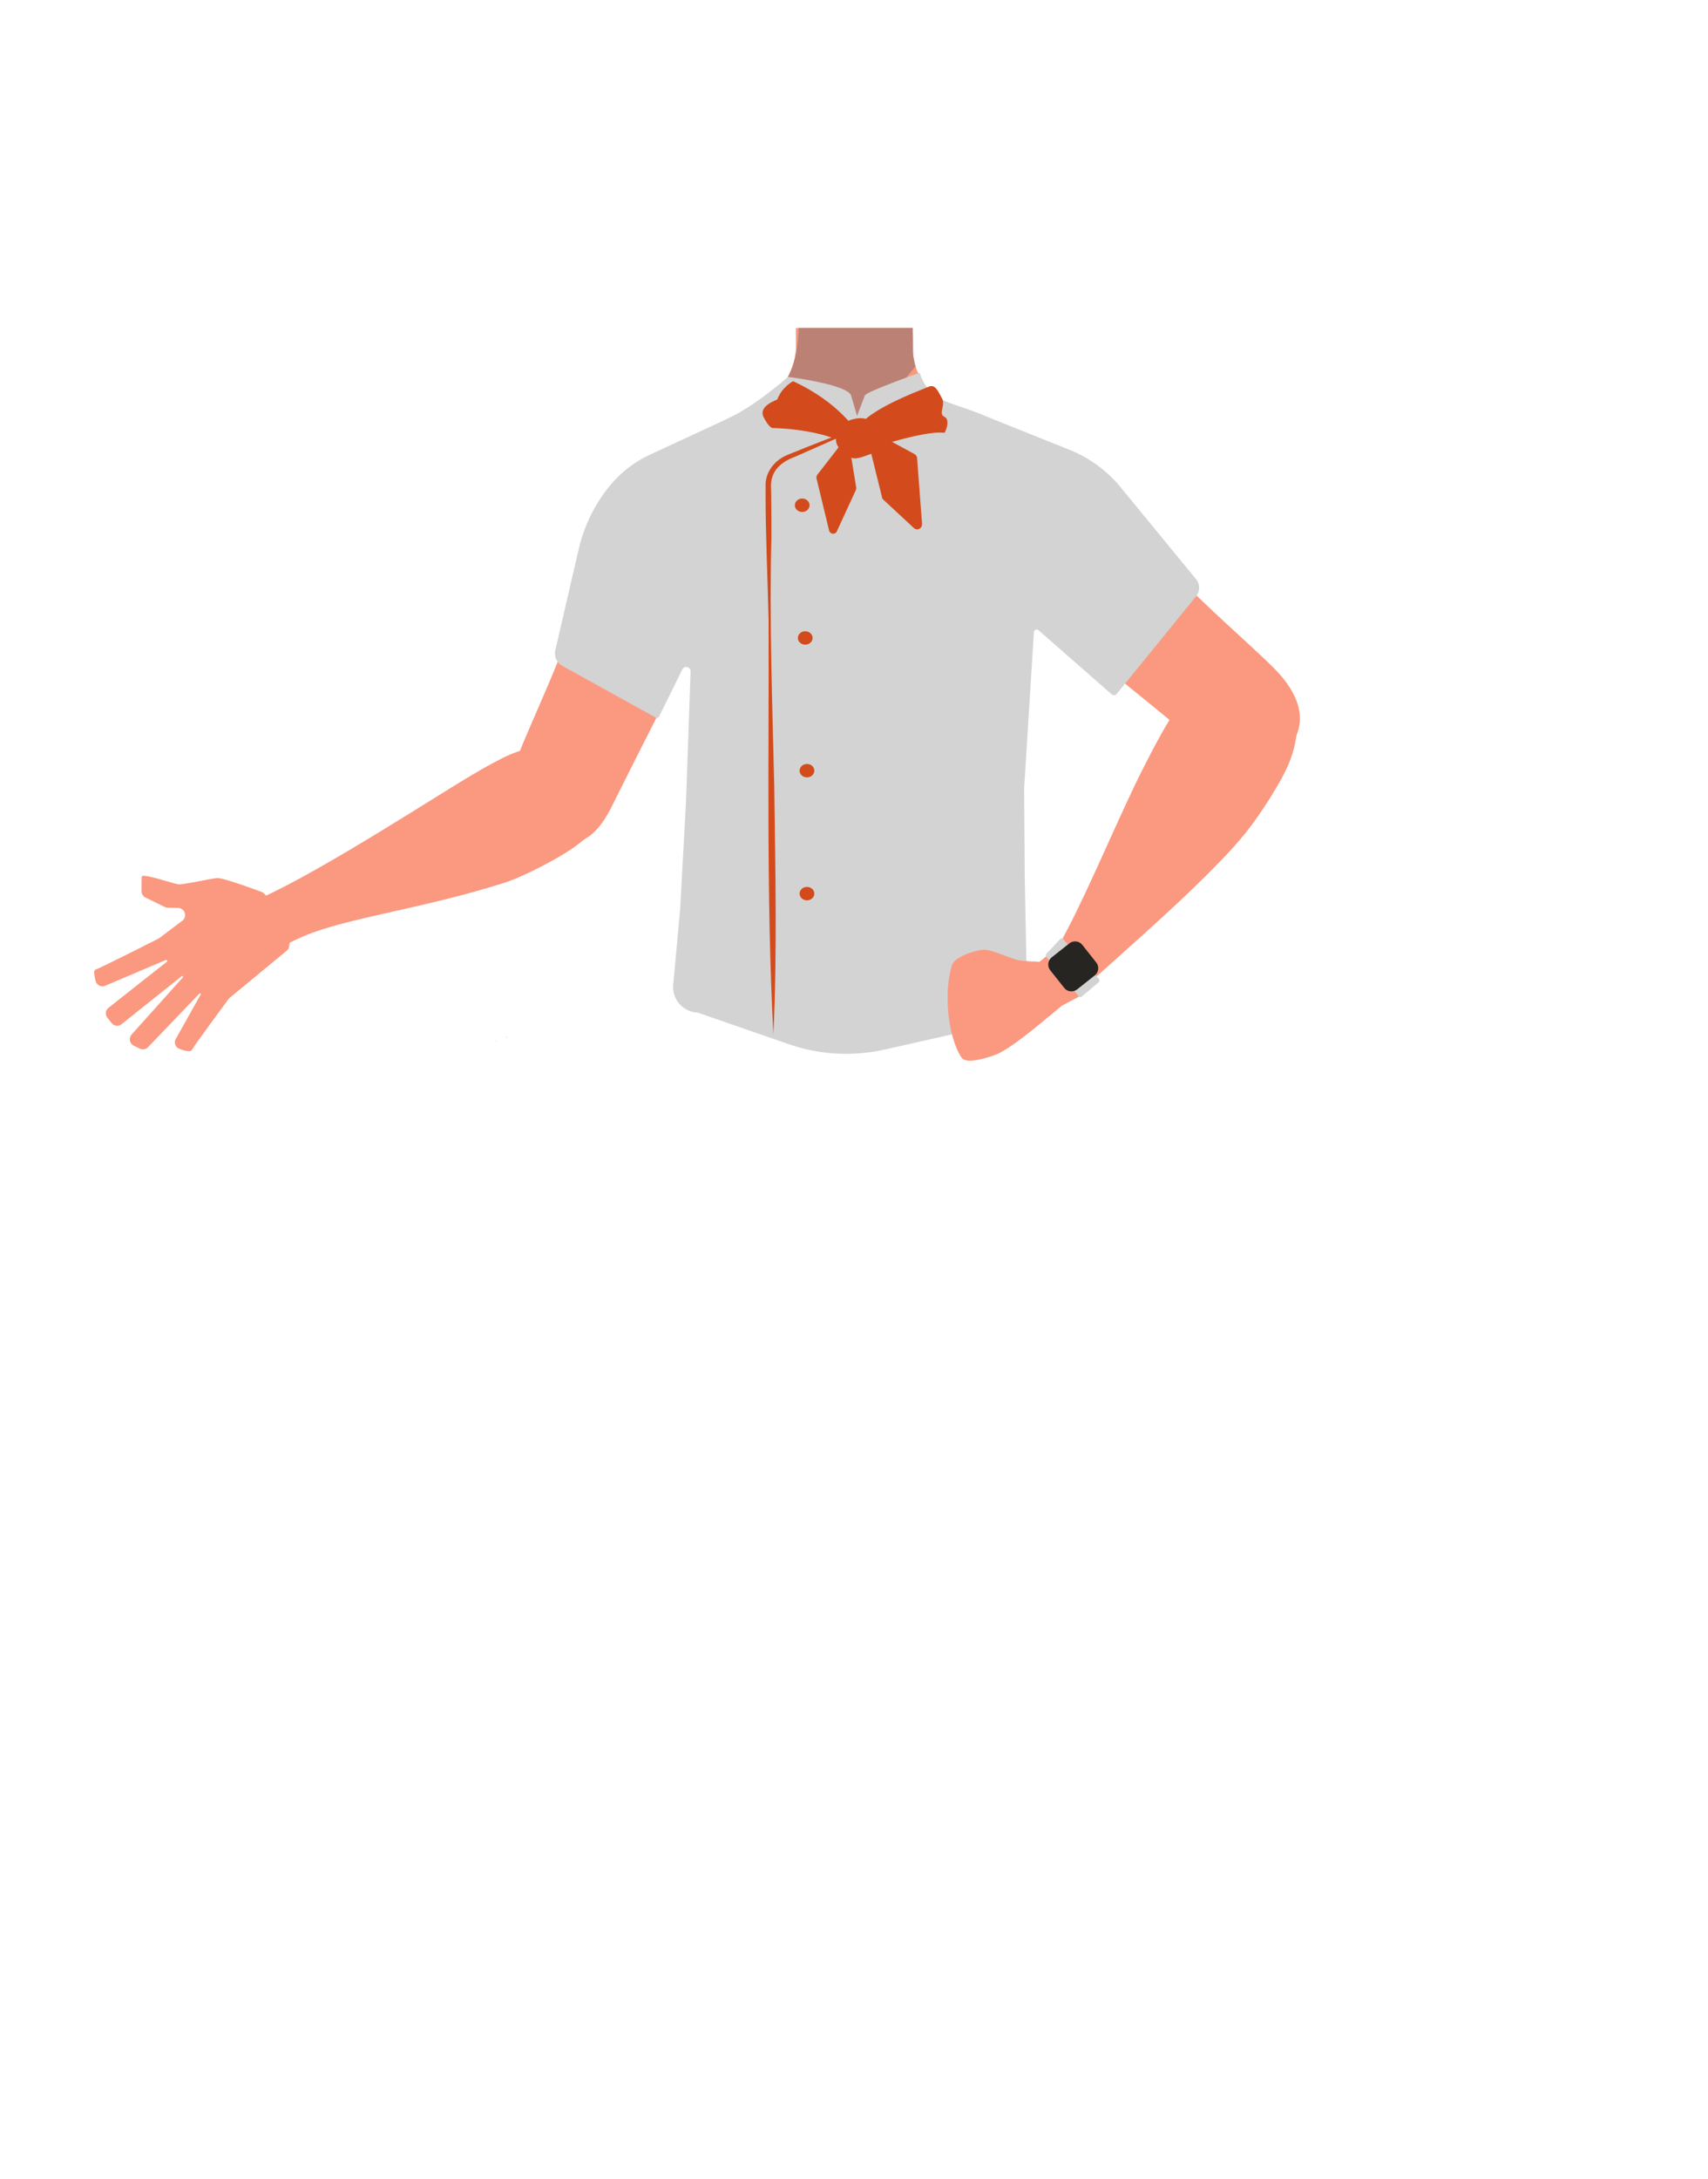 <?xml version="1.0" encoding="utf-8"?>
<!-- Generator: Adobe Illustrator 26.0.2, SVG Export Plug-In . SVG Version: 6.00 Build 0)  -->
<svg version="1.1" id="Calque_1" xmlns="http://www.w3.org/2000/svg" xmlns:xlink="http://www.w3.org/1999/xlink" x="0px" y="0px"
	 viewBox="0 0 788 1005" style="enable-background:new 0 0 788 1005;" xml:space="preserve">
<style type="text/css">
	.st0{fill:#FA9980;}
	.st1{fill:#BC8175;}
	.st2{fill:#473415;}
	.st3{fill:#D3D3D3;}
	.st4{fill:#262521;}
	.st5{fill:#D34B1C;}
</style>
<path class="st0" d="M454.7,248.4c8.7,26.3,35.7,43.6,35.7,43.6s48.5,39.2,64.3,52.5c7.5,6.3,22.9,19.6,39.1,1.3l0,0
	c13.3-15.1,1-30.5-5.6-37.2c-13.4-13.6-43.4-38.4-54.1-54c-8-11.6-15.8-32.6-38.2-41.3c0,0-17.6-9.2-32.5,4.2l-0.6,0.5
	C454.3,225.7,451.2,237.6,454.7,248.4L454.7,248.4z"/>
<path class="st0" d="M122.3,412.5c-0.4-0.5-0.9-0.8-1.4-1.1c-3.7-1.4-18-6.6-20.6-6.5c-3,0.2-15.8,3.2-18.1,2.9
	c-2.3-0.3-16.6-5.3-16.8-3.5c-0.1,1.2-0.1,4.5-0.1,6.7c0,1.2,0.7,2.4,1.8,2.9l9,4.4c0.4,0.2,0.9,0.3,1.4,0.3l4.7,0.1
	c3.1,0.1,4.4,4,1.9,5.9l-10.6,8c-0.2,0.1-0.3,0.2-0.5,0.3c-2.8,1.4-27.2,13.8-28.9,14.2c-1,0.2-0.6,2.9,0,5.3c0.5,1.9,2.6,3,4.4,2.2
	l28-11.9c0.5-0.2,0.9,0.5,0.5,0.8l-26.9,21.2c-1.4,1.1-1.7,3.1-0.6,4.6l2,2.5c1.1,1.4,3.2,1.7,4.6,0.5l27.7-22.1
	c0.4-0.3,0.9,0.2,0.5,0.6l-23.6,26.3c-1.4,1.6-1,4.1,1,5.1l2.8,1.4c1.3,0.6,2.8,0.4,3.8-0.7L92,458.2c0.3-0.3,0.8,0.1,0.6,0.4
	l-11.5,20.5c-1,1.7-0.2,3.9,1.7,4.6c2.3,0.9,5.1,1.6,5.7,0.5c1-1.9,14.8-20.6,16.8-23.3c0.2-0.2,0.3-0.4,0.5-0.6l26.5-21.9
	c0.6-0.5,1-1.2,1.1-2l1-6.6c0.1-0.9-0.1-1.8-0.6-2.5L122.3,412.5z"/>
<polygon points="228.7,480.1 228.8,480.1 228.7,480 "/>
<polygon points="228.8,480.1 228.9,480.1 228.9,480 "/>
<polygon points="228.7,480.1 228.8,480.1 228.7,480 "/>
<polygon points="228.8,480.1 228.9,480.1 228.9,480 "/>
<path class="st0" d="M514.3,244.4c-0.6,38.4-26.2,33.2-36.9,42.3c-12.6,10.8-8.3,50-17.2,64c-2.5,3.8-11.4,10.1-15.8,9.1
	c-12.5-2.9-24-30.7-34.8-37.7c-6.3-4.1-23.6-3.6-30.2,0c-11.2,6.2-22.3,34.9-34.8,37.7c-4.4,1-13.4-5.2-15.8-9.1
	c-8.9-14-4.6-53.2-17.2-64c-10.6-9.1-36.2-3.9-36.9-42.3c-0.4-26.6,35-37.3,35-37.3l40.2-19.9c2.6-1.3,4.9-2.9,7-4.8
	c0.8-0.7,1.6-1.5,2.3-2.3l0.6-0.7v-0.2c4-4.7,6.5-10.4,7.2-16.4c0.2-1.4,0.3-2.8,0.2-4.2v-2.8v-4.5h53.9l0.1,5v1.5v3.2
	c0,0.3,0,0.7,0,1l0,0c0,0.6,0.1,1.3,0.1,1.9c1.2,9.6,7.1,17.9,15.8,22.2l40.5,20.1c1,0.5,2.1,1,3.2,1.3
	C487.5,209.9,514.7,221,514.3,244.4z"/>
<path class="st0" d="M422,199.6l-27.5,32.5l-14.8-17.7l-12.4-14.8L368,158v-2.2l0.1-4.5h53v0.2l0.1,4.7l0,0v1.6l0.1,4.2v1.3l0.1,6.8
	L422,199.6z"/>
<path class="st1" d="M422.5,168.8l-1,1.2c-5.1,6.3-28.8,35-41.8,44.3c-3.2,2.3-5.7,3.4-7.2,2.7c-6.8-3.3-14.9-35.1-14.9-35.1
	s0.1,0,0.1-0.1c0.6-0.6,1.2-1.2,1.7-1.9c0.3-0.4,0.7-0.8,1.1-1.3l0.1-0.1c3.3-4.5,5.5-9.7,6.6-15.2c0-0.2,0.1-0.4,0.1-0.6
	c0.3-1.4,0.5-3,0.7-4.8c0.1-0.7,0.1-1.4,0.2-2.2c0.1-1.4,0.2-2.9,0.3-4.5h52.6v0.2v4.3v6.7l0.1,0.8l0.1,0.7l0.9,4.6L422.5,168.8z"/>
<path class="st0" d="M584.3,310.4c-17.5-9.4-33.9,7.6-39.5,14.1s-13.6,22.4-17.6,30.2c-10.1,19.9-24.6,54.7-34.8,74
	c-6.7,12.7-10.6,19.2-3.6,25.7c6.3,5.8,16.7-3.7,20.8-7.4c16.9-15.2,50.3-44.4,65.3-63.2c6.2-7.7,17.2-24.4,20.5-33.7
	C604.8,324.1,589.4,313.1,584.3,310.4z"/>
<path class="st0" d="M278.8,352.3c-9.7-15-32.4-8.3-40.5-5.5c-8.1,2.8-23.2,12.1-30.6,16.7c-18.9,11.6-75.5,47.9-96.4,54.1
	c-14.6,4.4,7.5,25,7.5,25s15.5-9,25.7-12.6c21.4-7.6,52.1-11.5,87.9-22.8c9.4-3,27.2-12.2,34.9-18.3
	C288.7,372.1,281.6,356.7,278.8,352.3z"/>
<path class="st0" d="M335.9,240.9c2.8,27.5-14.9,54.4-14.9,54.4s-28.3,55.5-37.5,74.1c-4.3,8.8-13,27.2-35.2,17.1l0,0
	c-18.3-8.4-13.3-27.4-10-36.2c6.7-17.9,24.1-52.7,27.5-71.3c2.6-13.8,1.2-36.2,18.1-53.3c0,0,12.3-15.5,31.4-9.4l0.8,0.2
	C327,219.9,334.8,229.5,335.9,240.9L335.9,240.9z"/>
<polygon points="233.7,478.3 233.8,478.2 233.7,478.2 "/>
<polygon points="233.8,478.2 233.9,478.3 233.9,478.2 "/>
<polygon points="233.7,478.3 233.8,478.2 233.7,478.2 "/>
<polygon points="233.8,478.2 233.9,478.3 233.9,478.2 "/>
<path d="M229,479.6h0.1H229z"/>
<polygon points="229.1,479.6 229.2,479.6 229.2,479.6 "/>
<path d="M229,479.6h0.1H229z"/>
<polygon points="229.1,479.6 229.2,479.6 229.2,479.6 "/>
<polygon class="st2" points="315.5,451.4 317,428.9 472,428.9 474,448.4 "/>
<path class="st3" d="M259.3,307l43.2,23.9c0.6,0.3,1.3,0.1,1.6-0.5l10.7-21.7c1-1.9,3.9-1.2,3.8,1l-2.1,59.9l-2.7,49.6l-3.2,35
	c-0.6,6.4,4.2,12.1,10.6,12.7c0.2,0,0.3,0,0.5,0l42.1,14.6c14.3,5,29.7,5.8,44.4,2.5l48.7-11l0,0c8.9,0.4,16.5-6.5,16.9-15.4
	c0-0.4,0-0.7,0-1.1l-1-50.6l-0.3-42.2v-0.1l4.5-72.1c0.1-1,1.3-1.6,2.1-0.9l33.8,29.6c0.7,0.6,1.8,0.5,2.3-0.2l36.7-45.1
	c1.8-2.3,1.8-5.5,0-7.7L517,224.7c-6.2-7.6-14.3-13.5-23.4-17.2l-43.4-17.4l0,0l-18.6,5.6c-22.5,6.8-46.5,6.2-68.6-1.8l-16.4-5.9
	l0,0l-47.2,21.9c-6.6,3.1-12.5,7.6-17.3,13.2l0,0c-7.3,8.6-12.4,18.8-15,29.7l-11,47.5C255.7,303,256.9,305.7,259.3,307z"/>
<path class="st0" d="M492.4,451.2c1.6,3.4,1.9,9.3-4.8,14.3c0,0-20,17.8-28.3,20.9c-3.7,1.4-13.5,4.6-15.7,1.3
	c-6.2-9.2-8.4-29.9-4.4-42.6c1.2-3.8,10.3-6.8,14.3-7.1c4.4-0.3,12.5,4.2,16.9,4.9c2.4,0.3,4.8,0.5,7.2,0.5
	C483.6,443.8,490.2,446.5,492.4,451.2z"/>
<polygon class="st0" points="485.7,438.5 479.4,443.7 481.1,456.5 483.6,469 489.9,463.8 500.8,458 "/>
<path class="st3" d="M482.9,439.7l6.4-6.8c0.3-0.3,0.7-0.3,1,0l16.8,18.7c0.3,0.5,0.2,1-0.2,1.4l-8,6.7c-0.3,0.3-0.8,0.2-1.1-0.1
	l-14.8-18C482.4,441,482.4,440.2,482.9,439.7z"/>
<path class="st4" d="M491,455.6l-6.5-8.2c-1.4-1.8-1.1-4.5,0.7-5.9l8.2-6.5c1.8-1.4,4.5-1.1,5.9,0.7l6.5,8.2
	c1.4,1.8,1.1,4.5-0.7,5.9l-8.2,6.5C495.1,457.7,492.4,457.4,491,455.6z"/>
<path class="st3" d="M509.5,237.5c-5.3-8.4-13-15-22.2-19L452.4,191c-13.5-5.8-23.7-5.3-28.1-19.1c0,0-25.1,8.9-25.3,10.5l-3.6,9.4
	l-2.7-9.3c-1.3-5.2-29.1-8.7-29.1-8.7s-15.9,14.1-29,19.8l-36,27.1c-9.6,4.1-17.5,15.6-22.8,24.5"/>
<g>
	<path class="st5" d="M365.9,175.8c0,0-5.1,2.6-7.3,8.4c-0.4,0.4-9.1,3-6.2,8.4c2.9,5.5,4.4,4.8,4.4,4.8s28.6,0.4,38.8,11.3
		c0.3,0,30.3-10.5,40.1-9.1c0.3,0.1,3-6,0-7.4c-3-1.4,0.8-5.5-1.2-8.7c-1.8-3.2-3.1-6.6-6.2-5.1c-3.1,1.4-32.9,12.1-32.9,21.2
		C395.8,199.6,387.5,185.7,365.9,175.8z"/>
	<path class="st5" d="M388.8,195.3c0,0,8.8-5.5,14.6,0c1,7.7,2.9,12.7,0,13.5s-8.4,3.6-10.7,2.2
		C390.6,209.5,380.7,205.5,388.8,195.3z"/>
	<path class="st5" d="M388.5,204.2l-11.4,14.7c-0.4,0.5-0.5,1-0.4,1.7l5.8,24c0.4,1.8,2.9,2.1,3.6,0.4l8.8-19.1
		c0.1-0.4,0.3-0.8,0.1-1.2l-3.2-19.7C391.8,203.4,389.5,202.9,388.5,204.2z"/>
	<path class="st5" d="M403.3,199.3l18.6,10.1c0.6,0.4,1.2,1,1.2,1.8l2.3,30.4c0.1,2.1-2.3,3.4-3.9,1.8l-14-13
		c-0.4-0.3-0.5-0.6-0.6-1.2l-6.8-27.5C399.6,199.9,401.6,198.3,403.3,199.3z"/>
</g>
<g>
	<g>
		<path class="st5" d="M400,195.8c-10.4,4.8-22.6,10.2-33.1,14.8c-6.6,2.4-11.1,6.5-11.2,13.2l0.1,4.8c0.1,6.3,0.1,12.8,0.1,19.1
			c-1,38.3,0.4,76.5,1.3,114.7c0.5,38.1,1.4,77.2-0.4,114.7c-3.3-63.7-2-127.4-2.2-191.2c-0.4-18.4-1.4-39-1.4-57.3v-4.8
			c-0.1-5.2,3.1-10.2,8-13c2.7-1.5,6.9-2.8,9.7-4.1c4.8-1.9,14.5-5.7,19.4-7.6c3.2-1.3,6.5-2.5,9.7-3.7V195.8L400,195.8z"/>
	</g>
	<ellipse class="st5" cx="370.1" cy="233" rx="3.4" ry="3.1"/>
	<ellipse class="st5" cx="371.5" cy="294.2" rx="3.4" ry="3.1"/>
	<ellipse class="st5" cx="372.3" cy="412.1" rx="3.4" ry="3.1"/>
	<ellipse class="st5" cx="372.3" cy="355.4" rx="3.4" ry="3.1"/>
</g>
</svg>
